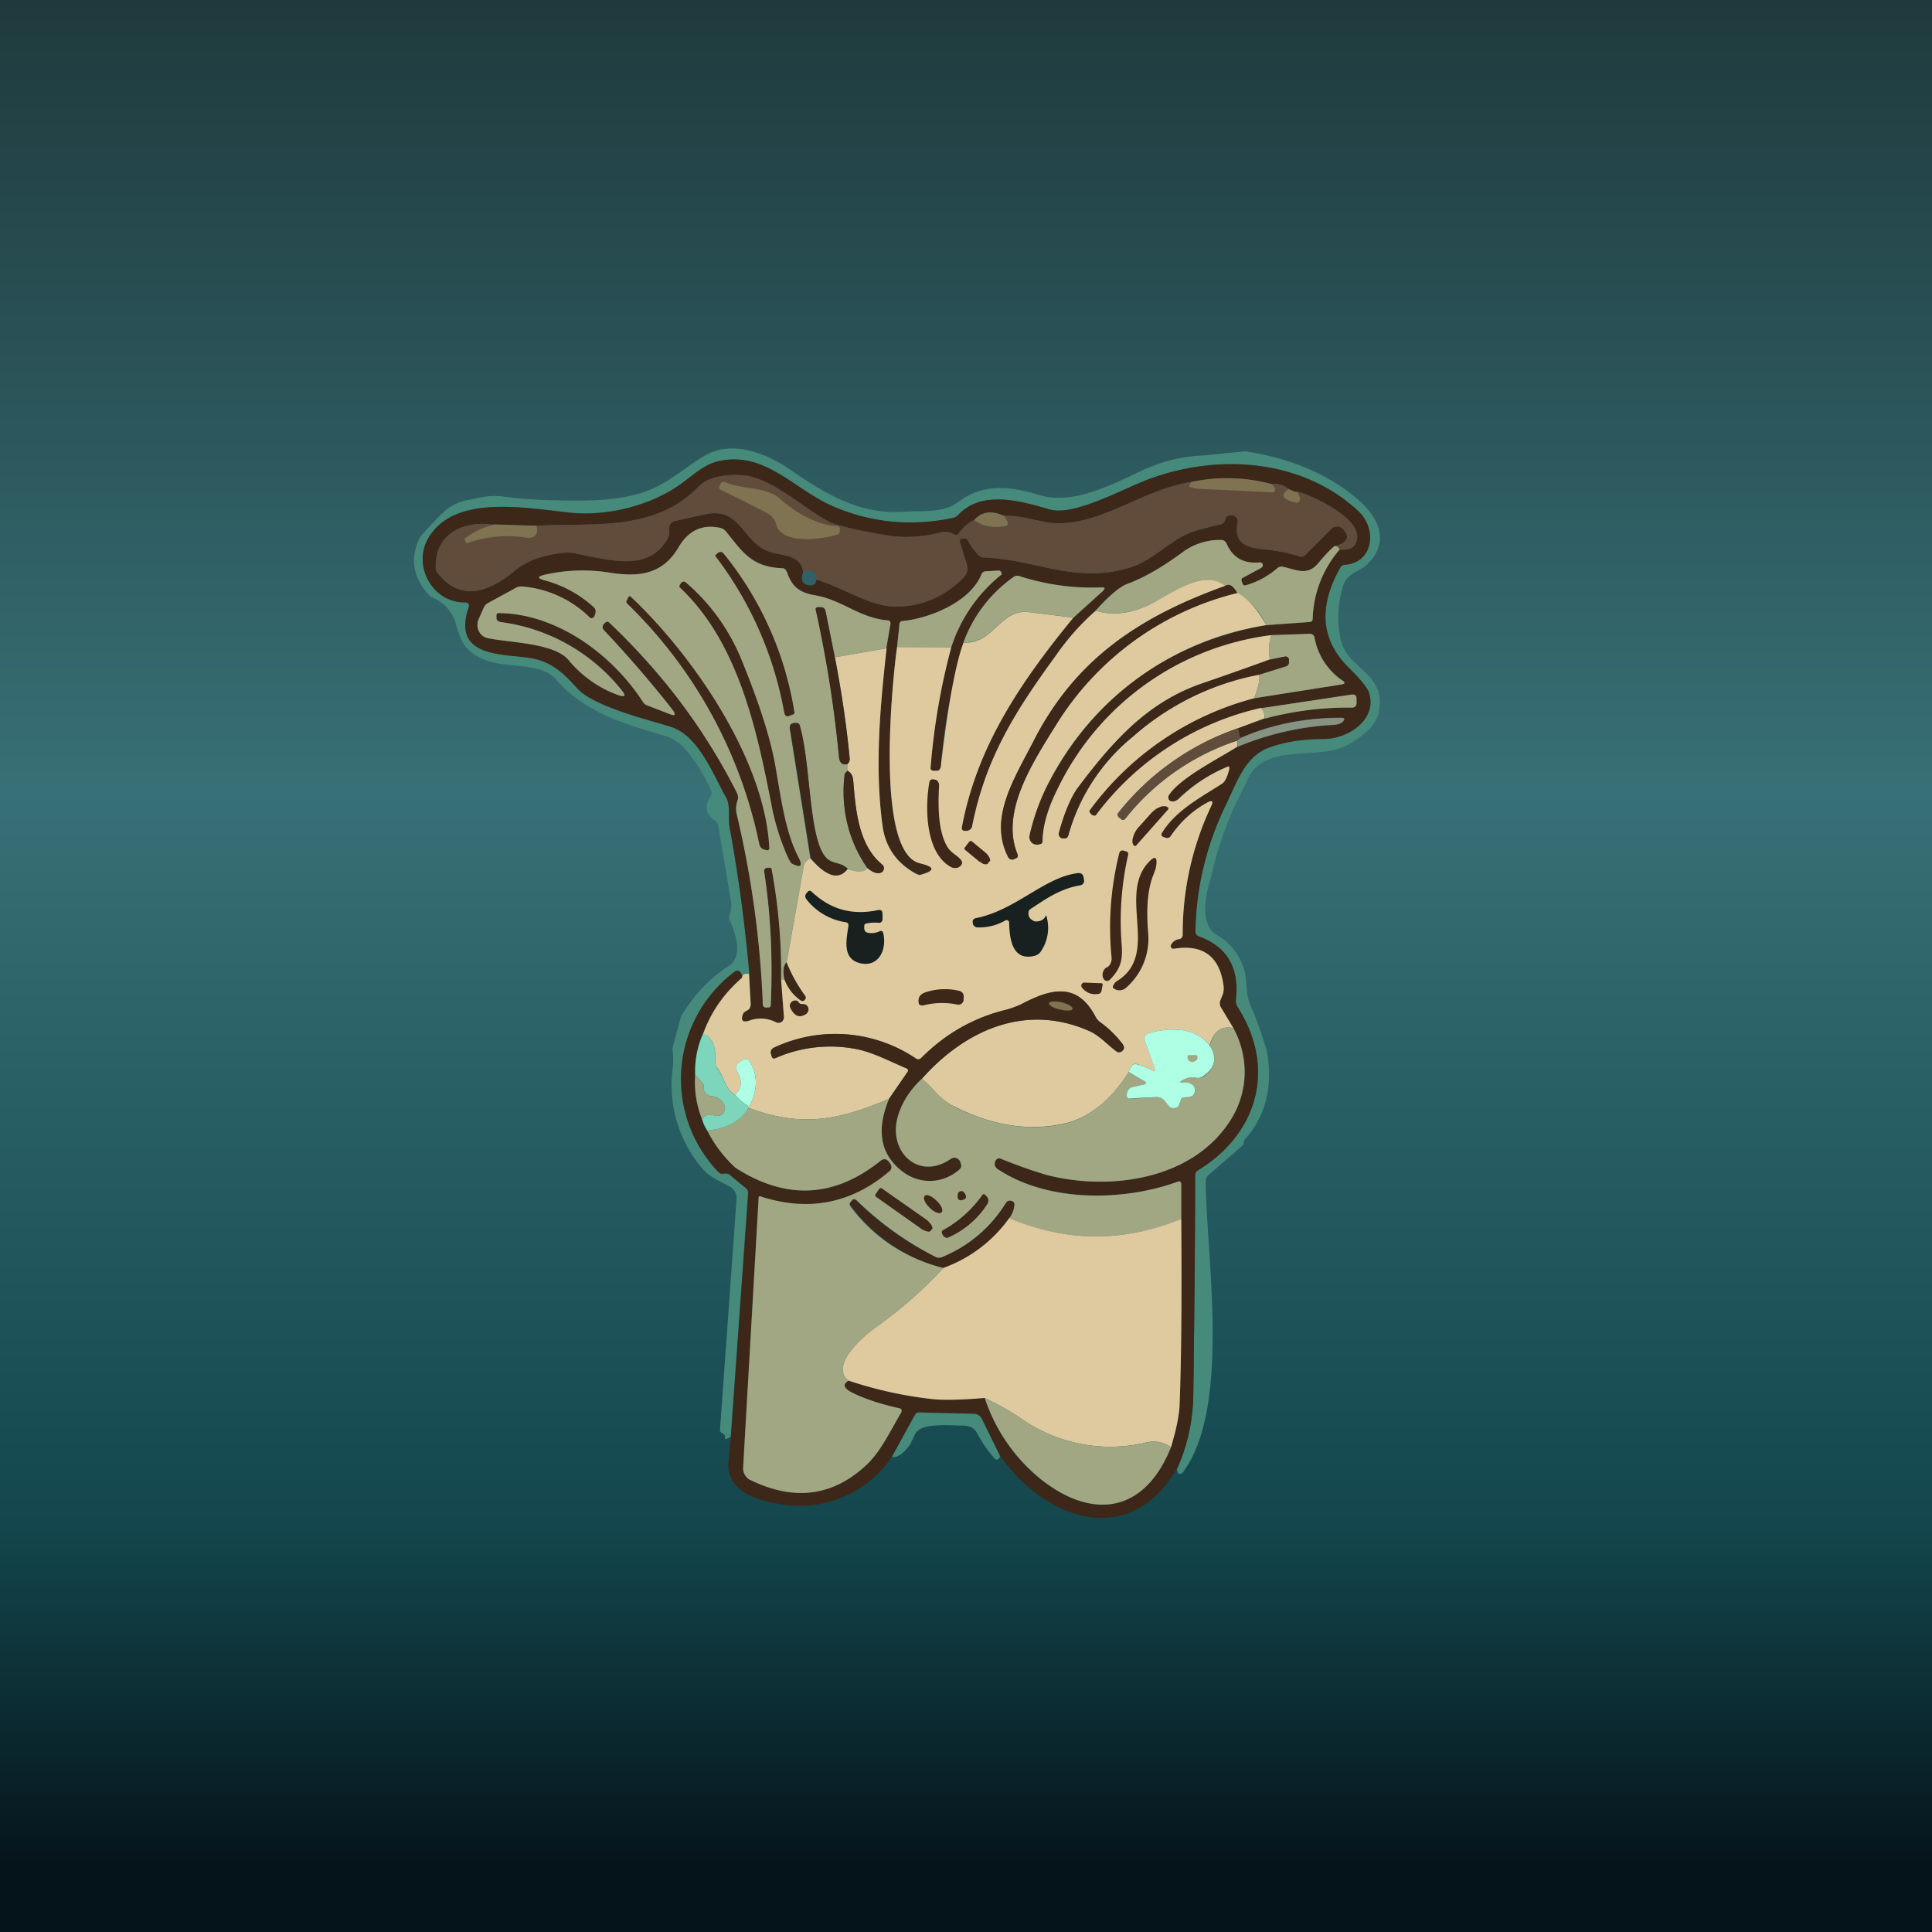 <svg xmlns="http://www.w3.org/2000/svg" width="24" height="24" fill="none" viewBox="0 0 24 24"><g clip-path="url(#a)"><path fill="url(#b)" d="M0 0h24v24H0z"/><path fill="#458A7B" d="m14.966 5.657.501-.051c.523.077 1.042.274 1.431.625.25.227.356.519.086.78-.086.086-.248.103-.3.27a1.3 1.3 0 0 0-.03.66c.082.382.575.412.472.909q-.039.205-.36.39c-.399.24-1.097-.06-1.295.506a4.4 4.4 0 0 0-.428 1.157c-.06.18-.154.582.073.711q.232.135.33.399c.051.15.021.3.085.471.086.189.15.382.206.57q.116.646-.257 1.084a.07.07 0 0 0-.03.06.04.04 0 0 1-.017.035l-.425.368a.1.1 0 0 0-.03.069c.005.925.318 2.811-.282 3.617a.05.05 0 0 1-.039.021q-.025 0-.03-.025a.1.1 0 0 0-.009-.03q.195-.423.206-.956.024-1.82.022-2.696 0-.045.038-.064c.742-.459.973-1.273.489-2.027a.13.13 0 0 1-.022-.086c.043-.403-.107-.664-.463-.793a.06.06 0 0 1-.038-.06c0-.514.129-1.05.386-1.594.137-.283.235-.591.54-.694q.283-.103.677-.103c.304-.004.668-.253.548-.587a1.1 1.1 0 0 0-.24-.287q-.527-.514-.115-1.252a.07.07 0 0 1 .06-.043c.36-.025.398-.441.171-.655-.694-.66-1.761-.729-2.627-.395-.33.129-.917.459-1.222.365-.35-.103-.83-.24-1.122.068a.13.13 0 0 1-.069.043 2.43 2.43 0 0 1-1.496-.15c-.488-.214-.857-.707-1.448-.549-.15.043-.279.159-.407.258-.395.295-.969.424-1.427.368-.61-.068-1.415-.201-1.728.304-.218.343.035.819.442.815q.071-.001.047.068c-.214.643.471.562.806.63.24.052.385.193.544.369.197.223.84.381 1.157.476.352.107.527.582.694.882.056.103.022.258.043.373q.16.899.245 1.817c-.056-.008-.086.009-.09.043a.1.1 0 0 0-.026-.068q-.033-.027-.064 0a1.666 1.666 0 0 0-.18 2.502l.03.005h.03a.06.06 0 0 1 .06.017l.192.159q.038.026.03.072l-.214 3.022q-.072.039-.073.021.015-.047-.034-.068a.04.04 0 0 1-.026-.043l.206-2.867a.16.16 0 0 0-.073-.146c-.133-.073-.266-.124-.364-.244a1.6 1.6 0 0 1-.36-1.205q.02-.136 0-.278l.107-.394q.218-.367.557-.605c.227-.107.129-.411.052-.578a.12.12 0 0 1-.005-.082.4.4 0 0 0 .022-.133l-.163-.968a.1.1 0 0 0-.043-.069q-.174-.115-.051-.3c.012-.021.017-.043.004-.068a2 2 0 0 0-.322-.519.57.57 0 0 0-.278-.171c-.484-.142-.973-.287-1.32-.686-.257-.3-.844-.043-1.149-.437a1.1 1.1 0 0 1-.103-.27.5.5 0 0 0-.312-.326c-.223-.231-.266-.484-.125-.75.09-.103.185-.206.283-.3a.6.6 0 0 1 .292-.15c.15-.03.287-.068.44-.047q.246.033.494.043c.557.017 1.024.026 1.406-.154.227-.108.454-.31.638-.408.339-.18.754-.012 1.05.193.429.296.861.557 1.402.515.205-.013.492.021.668-.116.304-.232.643-.206.999-.094.428.137.921-.13 1.29-.3.252-.12.514-.18.78-.189"/><path fill="#3C2718" d="M14.614 18.253c-.608 1.028-1.671.591-2.203-.189l-.214-.437a.12.12 0 0 0-.098-.064l-.678-.017q-.037-.002-.055.03l-.287.522a1.38 1.38 0 0 1-1.428.579c-.287-.043-.642-.18-.6-.531l.03-.296.215-3.022a.08.08 0 0 0-.035-.072l-.192-.159a.08.08 0 0 0-.06-.021l-.03.004a.06.06 0 0 1-.052-.017 1.668 1.668 0 0 1 .202-2.495.05.05 0 0 1 .064.005.1.1 0 0 1 .026.073c-.232.197-.39.428-.485.694a1.15 1.15 0 0 0-.098.514c-.013.193.017.373.085.549.091.23.233.437.416.604q.939.604 1.8-.086c.043-.034.073-.025.107.013l.018.026a.065.065 0 0 1-.01.086 1.56 1.56 0 0 1-1.602.317c-.017-.009-.026 0-.026.017l-.193 3.356q-.002.046.022.085a.14.14 0 0 0 .06.06c.557.275 1.046.206 1.466-.197.171-.163.283-.424.415-.634.013-.03.009-.047-.021-.056a2.6 2.6 0 0 1-.6-.201c-.094-.052-.107-.099-.03-.142a4.8 4.8 0 0 0 1.02.227q.219.026.668-.012.223.642.716 1.028c.643.493 1.277.39 1.599-.416q.095-.308.107-.514c.021-.557.03-1.328.021-2.323v-.428c0-.035-.017-.043-.042-.035-.67.245-1.603.258-2.23-.15a.1.1 0 0 1-.042-.047.08.08 0 0 1 .009-.064c.017-.026.043-.034.068-.021.249.098.442.167.57.201.789.201 1.826.056 2.289-.699q.321-.527.026-1.127l-.155-.257a.1.1 0 0 1-.008-.086l.034-.085q.014-.04.008-.086c-.042-.373-.252-.531-.62-.471q-.01 0-.018-.002a.03.03 0 0 1-.013-.011.03.03 0 0 1-.005-.017q0-.01.005-.018.026-.061.099-.072c.013 0 .021-.009.03-.018a.05.05 0 0 0 .012-.034c0-.557.116-1.093.352-1.594q.051-.105-.051-.047c-.18.098-.33.24-.45.415a.05.05 0 0 1-.026.022h-.039l-.026-.013q-.037-.02-.017-.051c.172-.283.485-.442.75-.613q.053-.039.086-.18c.004-.03 0-.039-.03-.026a1.9 1.9 0 0 0-.596.394c-.034.03-.068.043-.103.03a.04.04 0 0 1-.017-.013.05.05 0 0 1-.004-.06c.137-.214.617-.454.849-.6a3.6 3.6 0 0 1 1.178-.27q.104-.006.137-.051c.022-.026.017-.043-.017-.043-.471.004-.891.086-1.26.257l-.03-.128.334-.116a4 4 0 0 1 1.085-.137c.038 0 .06-.022.056-.064v-.043q0-.064-.056-.052l-1.132.167a3.53 3.53 0 0 0-2.048 1.329.05.05 0 0 1-.056-.009l-.017-.017a.043.043 0 0 1-.004-.052 3.7 3.7 0 0 1 2.04-1.375l1.084-.171q.07-.013.013-.052a.83.83 0 0 1-.347-.531q-.012-.047-.056-.043l-.48.013a3.42 3.42 0 0 0-2.666 1.933 1.4 1.4 0 0 0-.171.625q-.001.033-.034.039l-.018.004a.09.09 0 0 1-.09-.025.1.1 0 0 1-.025-.09q.09-.388.252-.678.875-1.606 2.688-1.932l.535-.039c.03 0 .043-.017.043-.043.01-.316.128-.618.335-.857q.2.02.214-.141c.034-.262-.557-.532-.746-.583q.002.02-.098-.026a.27.27 0 0 0-.22-.064 2.1 2.1 0 0 0-.993-.026c-.579.086-1.063.501-1.637.514-.206.005-.446-.103-.695-.094-.15-.069-.274-.051-.364.051a.5.5 0 0 0-.189.163q-.026.038-.06.017c-.06-.03-.09-.042-.158-.025q-.37.09-.673.038a4 4 0 0 1-.681-.15c-.275-.12-.703-.531-1.06-.587-.175-.03-.462-.013-.6.124-.556.583-1.34.45-2.018.493l-.535-.013c-.36-.055-.729.103-.716.532 0 .03.008.051.026.073.278.347.617.235.917 0a.9.9 0 0 1 .325-.189q.303-.098.463-.06c.472.094.926.227 1.157-.197a.12.12 0 0 0 .013-.081c-.013-.069.013-.112.086-.129l.377-.081c.45-.086.446.394.836.484.137.03.351.043.364.24q-.044.116.034.15.115.04.133-.06c.322.098.643.317.943.334.33.013.622-.103.879-.356a.16.16 0 0 0 .043-.171l-.086-.279a.03.03 0 0 1 0-.019.03.03 0 0 1 .013-.015h.013l.025-.004q.039-.002.052.03a.7.7 0 0 0 .133.18.1.1 0 0 0 .068.026c.652.025 1.144.338 1.822.12.308-.099.51-.373.827-.459l.283-.073a.07.07 0 0 0 .055-.043l.013-.034a.06.06 0 0 1 .052-.034.1.1 0 0 1 .06.008c.025.017.043.043.034.073-.047.257.094.317.317.339q.224.02.454.085c.026.013.048.005.069-.012l.326-.326a.1.1 0 0 1 .077-.03.1.1 0 0 1 .073.038c.085.099.047.172-.116.206a2 2 0 0 0-.206.219c-.128.154-.265.073-.428.038a.09.09 0 0 0-.073.017c-.116.1-.252.173-.399.215a.04.04 0 0 1-.03-.013l-.004-.017-.009-.026a.04.04 0 0 1 0-.026.04.04 0 0 1 .022-.017l.223-.12.017-.017v-.026a.04.04 0 0 0-.013-.017.03.03 0 0 0-.021-.008c-.202.021-.34-.06-.416-.232a.07.07 0 0 0-.069-.043.77.77 0 0 0-.471.142 2.7 2.7 0 0 1-.699.403q-.225.126-.386.33a3 3 0 0 0-.492.552c-.472.656-.87 1.248-1.042 2.122q0 .024-.021.043a.07.07 0 0 1-.043.017h-.026q-.045.001-.038-.043c.188-1.007.728-1.804 1.388-2.606l.364-.334q.046-.044-.017-.043a2.9 2.9 0 0 1-1.02-.137.08.08 0 0 0-.077.013c-.282.2-.498.48-.617.806a8 8 0 0 0-.283 1.547c-.004.034-.021.047-.051.051h-.043a.034.034 0 0 1-.034-.026v-.012q.064-.784.257-1.492c.113-.36.33-.678.625-.913a.04.04 0 0 0-.006-.03.04.04 0 0 0-.028-.013l-.163.009a.05.05 0 0 0-.051.034c-.137.352-.66.553-.977.583-.026 0-.043.017-.043.043l-.03.283c-.056.424-.279 2.546.283 2.683q.29.067 0 .145a.75.75 0 0 1-.463-.612c-.099-.729-.03-1.479.047-2.203l.052-.3c.004-.03-.01-.043-.04-.047-.342-.03-.556-.249-.886-.309-.202-.034-.3-.103-.36-.291a.06.06 0 0 0-.022-.035.1.1 0 0 0-.034-.013c-.386-.017-.497-.205-.703-.454a.13.13 0 0 0-.073-.047c-.218-.047-.39.03-.514.24-.193.33-.476.377-.857.317a2.1 2.1 0 0 0-.806.026q-.141.031 0 .068.34.09.609.335c.013.008.017.021.021.034v.043l-.008.026c0 .008-.009.012-.013.021a.043.043 0 0 1-.065 0 1.35 1.35 0 0 0-.822-.381c-.026 0-.056 0-.082.017l-.343.188a.12.12 0 0 0-.055.06l-.065.137a.18.18 0 0 0 .052.21.14.14 0 0 0 .068.03c.279.056.815.06.995.266q.283.327.625.442c.086.03.095.008.043-.06a2.3 2.3 0 0 0-1.513-.849.05.05 0 0 1-.034-.021.06.06 0 0 1-.013-.039v-.026a.026.026 0 0 1 .026-.025c.716.004 1.406.51 1.796 1.105.012.017.03.035.055.043l.279.107q.097.039.034-.051-.406-.517-.857-.994c-.017-.022-.021-.043 0-.073l.017-.017a.04.04 0 0 1 .056 0c.557.544 1.243 1.345 1.586 2.121.008.03.012.056 0 .086a.3.3 0 0 0-.009.171c.187.78.298 1.577.33 2.379 0 .008.009.013.013.017q.013.01.03.008l.034-.004c.009 0 .017-.013.017-.021a8.6 8.6 0 0 0-.081-1.663c0-.03.008-.043.043-.047h.047l.008.021c.086.45.12.9.112 1.363l.034.463a.07.07 0 0 1-.03.064.07.07 0 0 1-.068.004.42.42 0 0 0-.326-.021q-.135.046-.077-.094c0-.009.021-.017.051-.035a.1.1 0 0 0 .026-.025.1.1 0 0 0 .013-.039l-.017-.386a19 19 0 0 0-.245-1.817c-.021-.115.013-.27-.043-.373-.171-.3-.342-.771-.694-.882-.317-.095-.96-.258-1.157-.476-.159-.176-.3-.317-.544-.369-.335-.068-1.02.013-.806-.63q.024-.066-.047-.068c-.407.004-.66-.472-.442-.815.318-.505 1.115-.372 1.728-.3.458.052 1.028-.077 1.427-.377.128-.094.257-.21.407-.253.591-.158.96.335 1.448.549q.716.31 1.5.146a.13.13 0 0 0 .065-.039c.291-.308.771-.171 1.123-.068.3.094.891-.24 1.221-.365.866-.33 1.929-.265 2.631.395.223.214.185.63-.17.66a.07.07 0 0 0-.065.042c-.274.489-.236.9.116 1.243q.206.207.24.292c.12.334-.245.583-.55.587q-.392 0-.676.103c-.3.103-.403.411-.536.694a3.7 3.7 0 0 0-.39 1.594q-.001.02.01.037a.06.06 0 0 0 .029.023q.533.192.463.789-.002.049.02.086c.485.758.258 1.572-.488 2.031a.07.07 0 0 0-.038.064q.002.874-.022 2.7a2.3 2.3 0 0 1-.205.952z"/><path fill="#614B3A" d="M12.103 6.459q.143.115.381.077a.04.04 0 0 0 .03-.022.04.04 0 0 0 0-.038l-.043-.069c.245-.008.485.099.69.094.575-.012 1.059-.428 1.638-.514l-.03.052a.1.1 0 0 0 .05.021.3.3 0 0 0 .087.013l.9.043q.033 0 .034-.03c0-.026-.013-.043-.047-.073a.27.27 0 0 1 .218.064q-.169.102.086.172a.04.04 0 0 0 .043-.026.04.04 0 0 0 .008-.022.2.2 0 0 0-.042-.098c.188.051.784.321.754.583q-.02.16-.219.141c-.008-.03-.034-.043-.068-.043q.244-.058.116-.205a.1.1 0 0 0-.073-.039.1.1 0 0 0-.078.03l-.325.326a.06.06 0 0 1-.069.017 2 2 0 0 0-.454-.09c-.223-.022-.364-.082-.317-.339.004-.034-.009-.055-.039-.073a.1.1 0 0 0-.056-.008.06.06 0 0 0-.051.034l-.013.034a.07.07 0 0 1-.056.043 3 3 0 0 0-.282.073c-.317.086-.519.36-.827.459-.678.214-1.17-.095-1.822-.12a.1.1 0 0 1-.069-.026.7.7 0 0 1-.128-.18.05.05 0 0 0-.056-.03h-.026a.03.03 0 0 0-.025.039l.085.278c.022.064.005.12-.042.172a1.15 1.15 0 0 1-.883.355c-.3-.017-.617-.235-.939-.334 0-.069-.021-.103-.068-.111q-.066-.009-.099.021c-.013-.197-.227-.21-.364-.24-.39-.086-.386-.574-.836-.484a5 5 0 0 0-.377.085c-.073.013-.099.056-.086.129 0 .026 0 .051-.013.077-.231.429-.685.292-1.157.197-.107-.021-.257 0-.463.06-.103.03-.214.095-.33.185-.295.24-.634.355-.913 0a.1.1 0 0 1-.025-.069c-.009-.429.355-.587.715-.531q-.192.056-.347.162c-.008.009-.013.013-.008.026l.013.026c0 .013.012.017.021.013a1.5 1.5 0 0 1 .72-.069c.051.009.086 0 .111-.013q.052-.044.026-.133c.677-.042 1.457.09 2.023-.492.133-.138.416-.155.596-.129.355.06.784.471 1.058.591.086.035.318.086.686.15q.302.052.669-.038c.068-.013.098 0 .158.026q.034.02.06-.018a.5.5 0 0 1 .189-.162"/><path fill="#807352" d="M15.793 6.013c.034.026.047.047.047.073q-.001.03-.034.03l-.9-.043a.3.3 0 0 1-.086-.013.1.1 0 0 1-.051-.021l.03-.052c.329-.07.67-.061.994.026M9 5.987c.232.099.514.056.686.206q.364.32.716.343c.02.004.034.017.03.043v.025a.04.04 0 0 1-.013.026.04.04 0 0 1-.022.013c-.154.043-.54.116-.707-.043a.13.13 0 0 1-.043-.069.23.23 0 0 0-.128-.162q-.277-.144-.557-.279-.04-.014-.022-.06l.013-.021a.04.04 0 0 1 .021-.022zm7.012.09c.068.03.098.043.098.026q.039.063.039.098a.04.04 0 0 1-.018.035.04.04 0 0 1-.038.008q-.25-.063-.081-.171zm-3.54.33.042.069a.04.04 0 0 1 0 .043.04.04 0 0 1-.03.017q-.239.038-.381-.077.137-.154.364-.052zm-6.343.107.535.017q.026.09-.025.129c-.026.021-.06.026-.112.017a1.5 1.5 0 0 0-.72.069c-.008 0-.017 0-.021-.013l-.013-.026c0-.013 0-.017.009-.026.102-.072.214-.128.347-.162z"/><path fill="#A0A782" d="m11.014 8.053-.643.111-.115-.57q-.012-.057-.069-.051h-.026c-.021 0-.034.017-.025.039q.204.916.287 1.821.012.11.103.086v.085l-.018.022a.06.06 0 0 0-.017.03q-.064.662.283 1.157-.057.085-.244.009c-.082-.078-.171-.06-.249-.12-.24-.198-.201-1.166-.347-1.663a.04.04 0 0 0-.043-.03h-.025q-.063.013-.056.073l.257 1.615c-.008 0-.021 0-.043.017a.1.1 0 0 0-.038.069l-.215 1.2c-.043.043-.047.116-.025.214h-.043a7 7 0 0 0-.12-1.38.03.03 0 0 0-.022-.008h-.03q-.045.006-.038.051c.085.549.107 1.102.081 1.663q-.002.014-.017.021h-.034a.04.04 0 0 1-.03-.004.04.04 0 0 1-.017-.034 12.4 12.4 0 0 0-.322-2.357.3.3 0 0 1 .009-.172.12.12 0 0 0-.005-.09 7.6 7.6 0 0 0-1.598-2.13.03.03 0 0 0-.03 0l-.013.009-.017.017c-.022.026-.017.051 0 .073.3.317.587.651.857.994q.063.09-.034.052l-.279-.108a.1.1 0 0 1-.056-.042c-.385-.6-1.08-1.102-1.795-1.106a.026.026 0 0 0-.026.026v.025c0 .017 0 .03.013.043l.034.017a2.3 2.3 0 0 1 1.509.849q.083.1-.039.06a1.43 1.43 0 0 1-.626-.442c-.18-.205-.715-.21-.994-.265a.16.16 0 0 1-.116-.09.18.18 0 0 1 0-.15l.06-.137a.12.12 0 0 1 .052-.06l.347-.189a.14.14 0 0 1 .086-.017c.317.027.614.165.84.39a.043.043 0 0 0 .055-.03l.009-.03a.07.07 0 0 0-.021-.073 1.46 1.46 0 0 0-.613-.334c-.09-.026-.09-.043 0-.069.267-.06.543-.07.814-.026.377.06.66.013.853-.317.124-.21.296-.287.514-.24q.044.01.073.043c.206.253.313.442.699.459a.06.06 0 0 1 .038.013l.022.034c.064.188.158.257.36.291.33.06.544.279.887.309q.045.001.038.047l-.051.3zm5.559-1.269c.034 0 .06.013.068.043a1.37 1.37 0 0 0-.334.857q.001.041-.043.043l-.535.039a.9.9 0 0 0-.36-.399q-.077-.135-.146-.09c-.275-.214-.682.107-.943.232-.244.115-.463.141-.669.077q.258-.284.386-.33c.214-.077.446-.214.703-.403a.78.78 0 0 1 .467-.146c.03 0 .056.017.069.043q.114.266.415.236c.009 0 .013 0 .022.008.004 0 .013.009.013.018v.025l-.018.017-.222.12a.04.04 0 0 0-.022.018.04.04 0 0 0 0 .025l.009.026q.003.016.017.026a.04.04 0 0 0 .03 0 1 1 0 0 0 .386-.21.08.08 0 0 1 .077-.017c.158.034.291.115.428-.039.095-.116.163-.184.202-.214z"/><path fill="#3C2718" d="M9.814 8.889c-.043.021-.064.004-.073-.043a4.5 4.5 0 0 0-.857-1.942l.009-.012.008-.009.022-.017a.047.047 0 0 1 .064.008c.465.572.77 1.257.883 1.985a.04.04 0 0 1-.021.017z"/><path fill="#A0A782" d="M11.816 8.044h-.673l.03-.287c0-.026.017-.043.043-.043.317-.03.84-.231.977-.583a.06.06 0 0 1 .052-.034l.162-.009c.009 0 .013 0 .022.009q.008.007.011.015a.03.03 0 0 1 .002.02c0 .008-.009.012-.013.016a1.9 1.9 0 0 0-.613.896m1.521-.373-.561-.068c-.356-.043-.437.407-.806.373q.186-.496.617-.806a.08.08 0 0 1 .078-.013q.497.16 1.02.141c.042 0 .047.009.017.043z"/><path fill="#DFCA9F" d="M15.227 7.277c-1.046.373-1.856.892-2.383 1.92-.248.485-.565.969-.321 1.449a.056.056 0 0 0 .077.026l.026-.013c.008 0 .013-.009.017-.017v-.026c-.227-.531.201-1.166.484-1.624a3.68 3.68 0 0 1 2.242-1.629q.192.102.36.403a3.66 3.66 0 0 0-2.687 1.928 2.7 2.7 0 0 0-.253.682.1.1 0 0 0 .025.09.1.1 0 0 0 .086.026l.021-.005q.031-.006.03-.038.001-.265.176-.626a3.42 3.42 0 0 1 2.666-1.933.6.6 0 0 0-.017.3q-.425.16-.849.3c-.655.227-1.084.69-1.543 1.303-.111.177-.19.373-.231.579a.05.05 0 0 0 .021.03q.008.006.018.008l.02.005c.035.004.052-.01.06-.043.135-.48.415-.907.802-1.222a3.3 3.3 0 0 1 1.56-.771q.04.045-.055.295a3.7 3.7 0 0 0-2.049 1.402l.013.026.017.017a.05.05 0 0 0 .039.013c.004 0 .012 0 .017-.009a3.53 3.53 0 0 1 2.048-1.329c.035.035.047.073.043.129l-.33.124c-.586.2-1.102.565-1.487 1.05-.013.018-.008.035.004.052l.026.021q.033.033.06 0a2.95 2.95 0 0 1 1.384-.968c.009.034.009.055 0 .077-.227.145-.707.385-.844.6a.05.05 0 0 0-.004.043c0 .004 0 .012.008.017q.007.008.018.013.051.016.102-.03c.174-.168.377-.302.6-.395.022-.013.03 0 .026.026q-.033.141-.086.18c-.265.171-.574.33-.75.613-.012.021-.008.043.018.051l.025.009c.013.004.026.008.039 0 .008 0 .021-.009.025-.017q.18-.266.45-.416.104-.057.052.047a3.7 3.7 0 0 0-.351 1.595c0 .012-.005.02-.013.034a.05.05 0 0 1-.03.017.13.13 0 0 0-.103.073.034.034 0 0 0 .004.034.03.03 0 0 0 .03.013q.552-.09.621.471.002.046-.008.086l-.034.086a.1.1 0 0 0 .008.085l.155.258q-.22-.051-.296.214c-.184-.236-.506-.223-.763-.15a.07.07 0 0 0-.043.034.07.07 0 0 0 0 .056l.129.36c.004.017 0 .026-.018.017a1.2 1.2 0 0 0-.214-.086c-.043-.008-.073.022-.094.099q-.354.56-.849.651-.632.122-1.303-.214c-.214-.098-.257-.227-.42-.351.545-.613 1.295-.943 2.08-.596.128.056.222.171.338.257a.06.06 0 0 0 .051.004.06.06 0 0 0 .039-.034q.01-.03-.018-.069a1.3 1.3 0 0 0-.274-.265.2.2 0 0 1-.056-.065c-.227-.437-.552-.355-.925-.158a1 1 0 0 1-.189.068q-.61.15-1.054.6c-.017.018-.043.022-.06.009a1.79 1.79 0 0 0-1.77-.137.07.07 0 0 0-.034.034.07.07 0 0 0 0 .047l.008.026q.013.034.043.022a1.7 1.7 0 0 1 1.033-.108c.193.043.394.15.591.232.026.008.035.03.018.051l-.228.33c-.608.257-1.071.364-1.744.112-.017-.03-.013-.039.009-.018q.154-.29.013-.548a.08.08 0 0 0-.043-.034.07.07 0 0 0-.056.008l-.026.017q-.08.053-.034.138.095.164-.034.274c-.125-.073-.129-.215-.215-.326a.12.12 0 0 1-.03-.086q.019-.29-.15-.342.144-.404.485-.7c0-.038.034-.055.085-.046l.022.386-.013.042a.1.1 0 0 1-.026.022q-.045.024-.051.034c-.043.094-.013.124.077.094a.41.41 0 0 1 .326.022.068.068 0 0 0 .099-.069l-.035-.463h.043a.56.56 0 0 0 .197.258q.033.024.06-.01a.04.04 0 0 0 0-.042 1.9 1.9 0 0 1-.231-.416l.214-1.204a.1.1 0 0 1 .043-.069c.017-.012.03-.021.043-.017.197.228.35.266.458.129.129.043.206.043.244-.013q.105.086.172.056c.008 0 .017-.009.021-.017a.06.06 0 0 0-.008-.082c-.3-.244-.33-.681-.36-1.046q-.008-.089-.073-.12V9.49a.07.07 0 0 0 .03-.065 13 13 0 0 0-.184-1.26l.642-.111c-.081.729-.15 1.474-.051 2.203q.046.341.317.536c.077.055.129.081.146.077q.29-.077 0-.146c-.557-.137-.343-2.259-.283-2.683l.673.004a8.3 8.3 0 0 0-.257 1.505.04.04 0 0 0 .021.021l.013.004h.043c.03 0 .043-.017.051-.051.09-.767.184-1.286.283-1.543.369.03.45-.416.806-.377l.557.069c-.656.801-1.196 1.598-1.384 2.601q-.007.049.038.047h.022a.07.07 0 0 0 .043-.017.07.07 0 0 0 .025-.043c.172-.874.566-1.466 1.042-2.121q.213-.307.492-.553.31.096.67-.077c.26-.129.672-.45.942-.232z"/><path fill="#3C2718" d="M9.604 10.101c-.188-.972-.411-2.1-1.157-2.802a.026.026 0 0 1 0-.035l.013-.021c.021-.022.043-.026.068 0 .302.26.537.59.686.96q.341.835.424 1.35c.082.484.133.81.283 1.101q.078.155-.077.077c-.021-.008-.043-.051-.073-.12a3 3 0 0 1-.167-.514zm5.764-2.734a3.68 3.68 0 0 0-2.241 1.624c-.283.459-.712 1.093-.484 1.629a.034.034 0 0 1-.017.039l-.026.012a.06.06 0 0 1-.044.004.06.06 0 0 1-.033-.03c-.245-.48.072-.964.321-1.448.527-1.028 1.337-1.543 2.379-1.92q.07-.044.145.086z"/><path fill="#3C2718" d="M9.433 10.487A5.8 5.8 0 0 0 7.79 7.496q-.018-.022 0-.043l.013-.03c.009-.017.022-.022.039-.004.763.72 1.658 2.014 1.714 3.111v.017l-.013.013a.03.03 0 0 1-.025 0l-.03-.008a.09.09 0 0 1-.056-.065m.938-2.323q.128.663.185 1.26 0 .044-.03.069-.09.019-.103-.086a15 15 0 0 0-.287-1.826q-.013-.031.025-.038h.026c.039 0 .06.013.069.051z"/><path fill="#A0A782" d="M15.579 8.674q.095-.254.055-.29l.343-.108c.009 0 .022-.009.026-.017a.06.06 0 0 0 .009-.035V8.19l-.006-.014-.012-.012a.04.04 0 0 0-.03-.008l-.188.038a.6.6 0 0 1 .017-.304l.476-.017c.034 0 .051.017.06.043a.82.82 0 0 0 .343.536c.042.025.042.042-.01.051z"/><path fill="#3C2718" d="M15.634 8.383a3.3 3.3 0 0 0-1.56.767 2.4 2.4 0 0 0-.801 1.221c-.009.035-.026.047-.06.043h-.021a.04.04 0 0 1-.03-.025.05.05 0 0 1-.01-.04c.074-.256.15-.445.232-.556.459-.613.887-1.072 1.543-1.299l.849-.3.188-.038a.04.04 0 0 1 .03.008.04.04 0 0 1 .018.026v.034c0 .009 0 .022-.01.03a.05.05 0 0 1-.025.022z"/><path fill="#A0A782" d="M15.711 8.927c0-.06-.013-.099-.047-.129l1.132-.171c.038 0 .055.013.055.056v.043q.001.063-.055.064a4 4 0 0 0-1.085.137"/><path fill="#889283" d="M15.369 9.279a.15.15 0 0 0 0-.077l.043-.035c.396-.17.824-.254 1.255-.248.034 0 .043.013.017.043-.021.025-.068.042-.137.042a3.6 3.6 0 0 0-1.178.275"/><path fill="#3C2718" d="M10.53 10.792c-.107.141-.257.103-.459-.129l-.257-1.611q-.012-.064.052-.069h.025a.04.04 0 0 1 .043.026c.146.497.107 1.466.347 1.663.073.06.172.042.249.12"/><path fill="#614B3A" d="m15.377 9.043.03.129-.043.03a2.95 2.95 0 0 0-1.384.964c-.017.025-.043.025-.06 0l-.026-.017c-.013-.017-.017-.035 0-.052.384-.484.898-.849 1.483-1.05z"/><path fill="#3C2718" d="M10.526 9.574q.065.032.073.12c.03.364.064.802.36 1.046a.06.06 0 0 1 .021.056.06.06 0 0 1-.034.043c-.043.02-.103 0-.172-.056a1.66 1.66 0 0 1-.282-1.157q.002-.019.017-.03zm1.26.969c.043.06.103.081.15.137.021.026.021.047 0 .073a.1.1 0 0 1-.056.03c-.017 0-.039 0-.06-.009-.321-.167-.334-.728-.274-1.063a.04.04 0 0 1 .034-.03h.013l.026.005c.013 0 .025.012.034.025q.012.016.013.043c-.013.227-.022.592.12.793zm2.323-.034-.007.001q-.003 0-.006-.002l-.009-.004q-.031-.033-.013-.098a.3.3 0 0 1 .073-.133l.142-.159a.4.4 0 0 1 .06-.056c.021-.017.043-.025.064-.034a.1.1 0 0 1 .056-.008q.024-.001.043.017v.004a.013.013 0 0 1 0 .017zm-2.07-.052.013-.009h.017l.171.142q.017.014.03.03l.021.034.01.026c0 .008 0 .017-.01.021l-.017.022a.03.03 0 0 1-.017.013h-.03a.1.1 0 0 1-.034-.018l-.034-.02-.172-.142a.02.02 0 0 1 0-.03zm1.714 1.56a.1.1 0 0 0 .043-.051.13.13 0 0 0 .013-.065 3.8 3.8 0 0 1 .094-1.298q.013-.05.06-.034l.03.008q.027.012.021.043a3.7 3.7 0 0 0-.081 1.106c.017.205-.013.304-.142.441a.052.052 0 0 1-.051.017.05.05 0 0 1-.026-.017.1.1 0 0 1-.013-.026.11.11 0 0 1 .052-.128z"/><path fill="#3C2718" d="M14.331 10.86c-.073.172-.094.42-.068.729a.81.81 0 0 1-.279.685.12.12 0 0 1-.154 0c-.009-.004-.009-.021.008-.047a.1.1 0 0 1 .035-.038c.535-.326.025-1.042.377-1.457.098-.116.137-.095.107.055z"/><path fill="#182120" d="M12.489 11.434a.64.64 0 0 1-.352.086.06.06 0 0 1-.051-.043c-.009-.043 0-.064.043-.073.488-.098.844-.505 1.255-.557.043-.008.073.013.077.056l.005.025a.06.06 0 0 1-.007.044.06.06 0 0 1-.036.025c-.257.043-.433.172-.617.292a.06.06 0 0 0-.03.055q-.001.034.017.06a.13.13 0 0 0 .069.043c.06 0 .102-.017.128-.068q0-.015.009 0a.52.52 0 0 1-.069.44.13.13 0 0 1-.069.052c-.282.077-.32-.197-.325-.407a.03.03 0 0 0-.017-.03.03.03 0 0 0-.03 0m-1.985.022a.76.76 0 0 1-.488-.287q-.025-.038 0-.07l.017-.02a.03.03 0 0 1 .026-.013.03.03 0 0 1 .021.008q.348.334.823.232c.043-.009.06.008.06.051v.06a.043.043 0 0 1-.013.034.04.04 0 0 1-.03.013.5.5 0 0 0-.163.009.03.03 0 0 0-.016.011.03.03 0 0 0-.005.019v.025q0 .053.051.06c.047.01.095 0 .142-.02.021-.01.038 0 .043.025.047.197-.052.424-.283.373-.228-.052-.176-.283-.15-.463.004-.026-.005-.043-.035-.047"/><path fill="#3C2718" d="M9.771 11.957c.052.133.129.274.228.411.012.018.012.035 0 .043-.013.026-.035.03-.056.013a.54.54 0 0 1-.197-.257q-.033-.149.025-.214zm3.913.257a.02.02 0 0 1 .013.009v.012l-.013.07c-.004.025-.021.042-.047.042a.2.2 0 0 1-.201-.086.04.04 0 0 1 0-.034.04.04 0 0 1 .03-.021l.214.008zm-2.228.274-.014.001-.013-.004a.03.03 0 0 1-.016-.022c-.013-.069.013-.112.086-.137a.77.77 0 0 1 .415-.018c.043.013.065.043.056.09v.03a.07.07 0 0 1-.03.043.06.06 0 0 1-.043.009.94.94 0 0 0-.441.013zm-.005.913c-.14.129-.24.283-.29.446-.147.446.243.831.65.549a.073.073 0 0 1 .1.012l.02.03.005.03a.06.06 0 0 1-.013.056.55.55 0 0 1-.737.009q-.38-.313-.142-.883l.227-.33c.018-.022.01-.043-.017-.052-.197-.085-.398-.188-.591-.231a1.68 1.68 0 0 0-1.029.107q-.04.012-.047-.021l-.008-.026a.07.07 0 0 1 0-.047.07.07 0 0 1 .034-.035 1.79 1.79 0 0 1 1.77.138q.033.017.06-.009c.3-.3.647-.501 1.054-.6.065-.017.129-.043.189-.069.373-.197.698-.278.925.16a.2.2 0 0 0 .056.063q.153.11.274.266.029.037.018.069l-.018.021a.06.06 0 0 1-.05.017.1.1 0 0 1-.022-.013c-.116-.085-.215-.197-.343-.252-.78-.343-1.53-.018-2.075.595m-1.49-.93.038.005c.012 0 .021.012.03.02a.07.07 0 0 1 .014.053.07.07 0 0 1-.027.046q-.122.082-.197-.072a.06.06 0 0 1 .004-.065.07.07 0 0 1 .056-.03q.03.001.042.022c.01.017.022.021.04.021"/><path fill="#807352" d="M13.166 12.54c.086.022.154.017.159-.008.004-.026-.056-.06-.138-.082-.081-.017-.15-.013-.158.013 0 .026.056.06.137.077"/><path fill="#A0A782" d="M15.321 12.771a1.12 1.12 0 0 1-.025 1.128c-.463.754-1.5.9-2.289.698a6 6 0 0 1-.57-.201q-.043-.019-.069.021a.08.08 0 0 0-.008.064q.012.032.043.048c.625.411 1.56.394 2.228.15q.041-.015.043.034v.428a2.7 2.7 0 0 1-2.143-.008.3.3 0 0 0 .069-.172q-.001-.03-.034-.042h-.039a.06.06 0 0 0-.03.025 1.68 1.68 0 0 1-.793.673.09.09 0 0 1-.077 0 4 4 0 0 1-.986-.707c-.021-.017-.043-.017-.055 0l-.018.021a.04.04 0 0 0-.012.026c0 .013 0 .022.008.03.285.382.694.652 1.157.763-.24.261-.523.514-.857.75-.154.111-.561.471-.321.651-.077.043-.064.09.03.142q.226.117.6.201c.03.009.034.026.021.056-.128.214-.248.471-.416.634-.42.403-.908.472-1.465.197a.15.15 0 0 1-.06-.06.15.15 0 0 1-.022-.085l.193-3.356c0-.017.009-.026.026-.017.6.193 1.131.086 1.603-.317a.064.064 0 0 0 .008-.086l-.017-.026c-.034-.043-.068-.043-.107-.013q-.861.69-1.8.086a1.6 1.6 0 0 1-.351-.463q.353-.031.514-.283c.668.253 1.136.146 1.744-.111q-.237.57.142.883c.223.188.523.18.737-.009a.06.06 0 0 0 .017-.055l-.009-.03a.08.08 0 0 0-.086-.056.1.1 0 0 0-.034.013c-.407.283-.797-.103-.651-.549q.078-.245.291-.446c.163.125.21.253.42.356q.668.33 1.303.214.495-.096.849-.655l.188.111c.043.022.039.043-.008.047l-.137.03a.1.1 0 0 0-.043.026.1.1 0 0 0-.022.043l-.004.03a.04.04 0 0 0 .021.043h.018c.107 0 .214-.009.313-.017.034 0 .06 0 .085.012.047.03.06.086.107.116q.046.024.099-.017l.004-.009.026-.072a.04.04 0 0 1 .034-.026h.069c.013 0 .03-.009.043-.022a.08.08 0 0 0 .029-.064.09.09 0 0 0-.03-.064.15.15 0 0 0-.124-.034c-.043.004-.043 0-.008-.026a.23.23 0 0 1 .184-.034.09.09 0 0 0 .077-.013c.154-.107.18-.236.086-.386q.072-.27.291-.219"/><path fill="#AEFFE3" d="M15.026 12.986q.149.231-.086.385a.09.09 0 0 1-.073.018.23.23 0 0 0-.184.034q-.05.032.008.026a.15.15 0 0 1 .129.034.09.09 0 0 1 .021.086.1.1 0 0 1-.025.042.1.1 0 0 1-.043.018l-.069.004a.04.04 0 0 0-.034.026l-.026.072-.004.01q-.053.04-.099.016c-.043-.025-.06-.085-.111-.115a.15.15 0 0 0-.082-.013l-.33.017a.04.04 0 0 1-.021-.043l.004-.03a.1.1 0 0 1 .022-.043.1.1 0 0 1 .043-.026l.137-.03q.066-.013.008-.047l-.188-.111q.032-.114.098-.095.09.022.21.082.025.01.017-.017l-.128-.36a.07.07 0 0 1 .017-.077.1.1 0 0 1 .026-.013c.257-.073.578-.086.762.15"/><path fill="#7DD5BC" d="M8.734 12.84c.112.043.163.154.15.351q0 .044.026.082c.09.111.094.253.214.325a.6.6 0 0 0 .184.146q-.033-.03-.008.017c-.107.172-.279.262-.514.283a.5.5 0 0 1-.065-.141c.026-.052.086-.065.172-.043a.09.09 0 0 0 .094-.034.1.1 0 0 0 .009-.103.19.19 0 0 0-.163-.107.1.1 0 0 1-.065-.03.1.1 0 0 1-.025-.086q.002-.035-.022-.056l-.085-.09a1.15 1.15 0 0 1 .098-.514"/><path fill="#A0A782" d="M14.773 13.106h.086a.03.03 0 0 1 .017.03v.017a.1.1 0 0 1-.034.03.05.05 0 0 1-.04.009.07.07 0 0 1-.05-.043v-.03a.03.03 0 0 1 .02-.013"/><path fill="#AEFFE3" d="M9.308 13.744a.6.6 0 0 1-.18-.145q.13-.108.035-.275c-.03-.055-.022-.102.034-.137l.026-.017a.07.07 0 0 1 .081.004l.017.022q.142.258-.013.548"/><path fill="#A0A782" d="m8.636 13.355.085.085a.08.08 0 0 1 .022.06c0 .034.004.065.026.086a.1.1 0 0 0 .064.03.19.19 0 0 1 .163.107.1.1 0 0 1-.009.103.09.09 0 0 1-.094.034c-.086-.021-.146-.008-.172.043a1.24 1.24 0 0 1-.085-.549"/><path fill="#3C2718" d="M10.929 14.764a.02.02 0 0 1 .021-.004l.557.39a.3.3 0 0 1 .06.064c.018.022.018.043.013.052l-.017.021q-.014.02-.047.009a.2.2 0 0 1-.082-.039l-.557-.394-.004-.009v-.013l.052-.077zm1.046.047c.042.056.034.086-.035.099a.039.039 0 0 1-.043-.03v-.043a.04.04 0 0 1 .013-.026.043.043 0 0 1 .065 0m-.262.472q.288-.16.484-.429.02-.038.048-.004l.017.017a.08.08 0 0 1 0 .094 1.1 1.1 0 0 1-.493.416.06.06 0 0 1-.043-.017.1.1 0 0 1-.017-.022l-.009-.021V15.3q0-.012.013-.017m-.163-.279c.056.056.124.082.146.056.026-.026-.004-.09-.064-.146-.056-.056-.125-.086-.146-.056-.022.026.004.09.064.146"/><path fill="#3C2718" d="M12.536 15.133a1.7 1.7 0 0 1-.815.617 2.03 2.03 0 0 1-1.165-.793.04.04 0 0 1 .013-.025l.017-.018q.026-.03.051 0c.291.284.623.52.986.703a.09.09 0 0 0 .081 0q.503-.208.793-.673a.056.056 0 0 1 .069-.025q.033.011.034.043a.3.3 0 0 1-.064.171"/><path fill="#DFCA9F" d="M12.536 15.133c.715.3 1.431.3 2.138.008q.012 1.492-.021 2.327c-.009.133-.043.3-.107.51a.37.37 0 0 0-.3-.06 1.93 1.93 0 0 1-1.595-.32 4 4 0 0 0-.42-.232q-.45.038-.668.012a5 5 0 0 1-1.02-.227c-.24-.18.167-.54.321-.651.334-.236.617-.489.857-.75.328-.118.612-.334.815-.617"/><path fill="#A0A782" d="M12.231 17.366a4 4 0 0 1 .42.231 1.93 1.93 0 0 0 1.595.322.36.36 0 0 1 .3.06c-.322.805-.956.908-1.599.41a2.17 2.17 0 0 1-.716-1.028z"/><path fill="#458A7B" d="M12.412 18.064q.014.027.004.047l-.013.013a.034.034 0 0 1-.043 0 1.6 1.6 0 0 1-.227-.33c-.039-.06-.094-.085-.171-.085-.172 0-.545-.043-.6.12l-.056.115q-.127.174-.227.155l.287-.523a.055.055 0 0 1 .056-.03l.677.017a.11.11 0 0 1 .098.064z"/></g><defs><linearGradient id="b" x1="12" x2="12" y1="0" y2="24" gradientUnits="userSpaceOnUse"><stop stop-color="#1F3A3D"/><stop offset=".41" stop-color="#377076"/><stop offset=".79" stop-color="#13474D"/><stop offset=".97" stop-color="#05131A"/></linearGradient><clipPath id="a"><path fill="#fff" d="M0 0h24v24H0z"/></clipPath></defs></svg>
